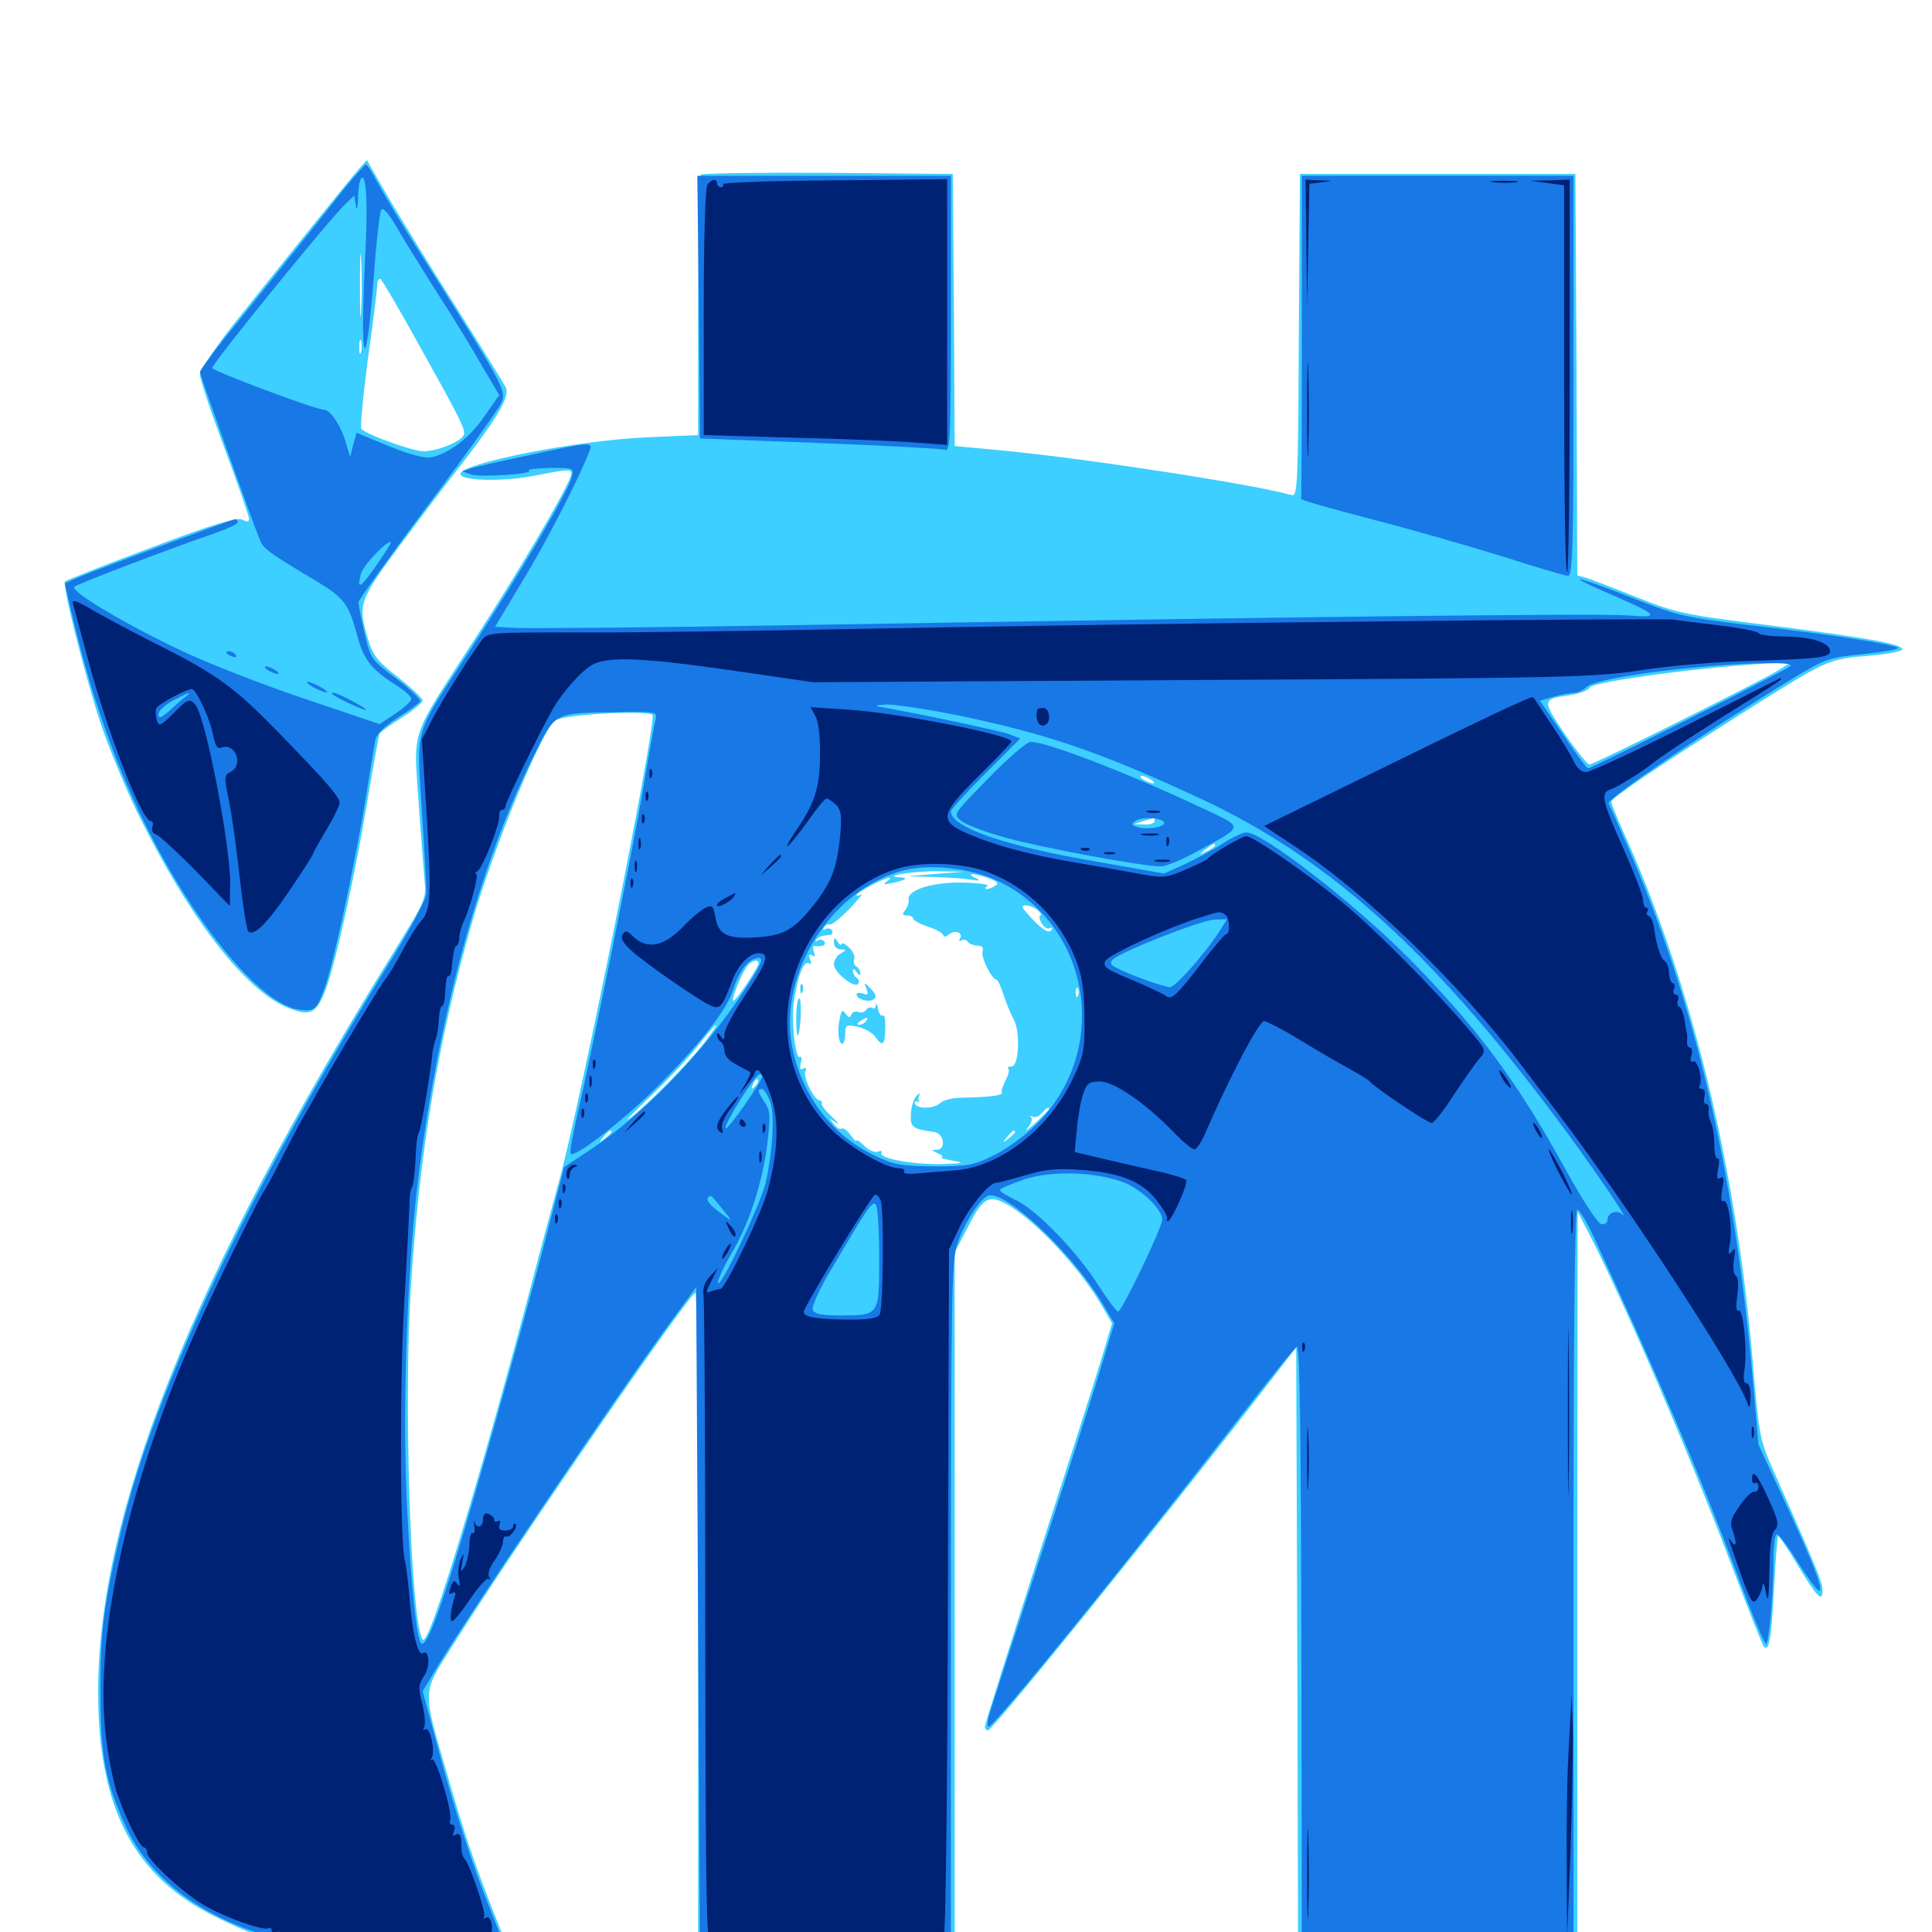 <svg xmlns="http://www.w3.org/2000/svg" viewBox="0 -1000 1000 1000">
	<path fill="#3ccfff" d="M185.742 -912.5C178.516 -904.102 137.891 -853.516 120.508 -831.641C111.133 -819.727 103.516 -808.203 103.516 -805.859C103.516 -803.711 109.18 -786.719 116.211 -767.969C123.242 -749.219 128.906 -732.812 128.906 -731.445C128.906 -729.883 127.93 -729.688 125.391 -731.055C122.656 -732.422 111.523 -729.102 78.32 -716.602C54.297 -707.617 34.18 -699.609 33.594 -699.023C32.031 -697.656 43.75 -650.977 51.953 -625.977C55.664 -614.648 64.062 -594.336 70.312 -581.055C97.266 -525.586 127.148 -486.719 149.609 -478.125C160.938 -473.828 163.867 -475.391 168.75 -488.281C173.828 -501.758 184.375 -550 190.43 -587.109C193.359 -604.492 196.094 -619.531 196.484 -620.312C197.07 -621.289 202.344 -625 208.203 -628.711C214.062 -632.422 218.75 -636.328 218.75 -637.5C218.75 -638.477 213.086 -643.945 206.055 -649.414C195.312 -657.812 192.969 -660.742 190.43 -669.336C185.156 -687.305 185.742 -689.062 207.031 -717.773C217.773 -732.227 231.836 -750.781 238.477 -759.18C258.398 -784.961 264.062 -795.117 261.719 -799.609C260.547 -801.758 249.023 -820.508 235.938 -841.211C222.852 -861.719 207.227 -887.305 200.977 -897.852L189.844 -917.188ZM186.914 -839.258C186.523 -831.836 186.328 -837.891 186.328 -852.344C186.328 -866.797 186.523 -872.852 186.914 -865.625C187.305 -858.203 187.305 -846.484 186.914 -839.258ZM216.211 -822.656C237.891 -783.789 240.234 -779.102 240.234 -775.586C240.234 -772.07 226.758 -766.406 219.141 -766.406C213.867 -766.406 190.234 -774.805 187.109 -777.93C186.328 -778.516 187.891 -794.922 190.43 -814.258C193.164 -833.594 195.312 -850.977 195.312 -852.93C195.312 -854.883 196.094 -856.055 197.07 -855.469C197.852 -854.883 206.641 -840.039 216.211 -822.656ZM186.914 -817.773C186.328 -815.82 185.938 -816.992 185.938 -820.117C185.938 -823.438 186.328 -824.805 186.914 -823.633C187.305 -822.266 187.305 -819.531 186.914 -817.773ZM362.695 -909.57C361.914 -908.984 361.328 -878.32 361.328 -841.602V-774.805L334.57 -773.633C298.828 -772.07 238.281 -760.156 238.281 -754.688C238.281 -751.172 259.18 -750.586 275.195 -753.516C297.461 -757.812 297.266 -757.812 294.531 -751.367C289.258 -739.453 267.578 -702.93 246.094 -669.727C211.914 -616.992 214.062 -623.438 216.602 -585.938C217.773 -568.75 219.336 -550 219.727 -544.531C220.703 -534.766 220.312 -533.984 203.906 -507.422C99.414 -338.867 50.781 -216.992 50.781 -124.219C50.781 -64.062 69.336 -28.516 111.719 -7.812C142.578 7.422 153.125 9.375 212.695 10.547C255.664 11.133 264.062 10.938 263.086 8.789C247.656 -29.297 242.188 -44.922 233.398 -75C217.773 -129.102 217.578 -121.484 236.523 -151.758C266.406 -199.219 356.836 -330.664 359.961 -330.859C360.742 -330.859 361.328 -253.906 361.328 -159.961V10.938H427.734H494.141V-170.312V-351.758L500.586 -364.062C508.594 -380.078 511.523 -381.836 520.898 -376.758C535.742 -368.75 559.57 -343.164 571.094 -322.852L575.586 -315.039L569.922 -296.094C566.797 -285.742 551.953 -239.258 536.914 -192.773C522.07 -146.289 509.766 -107.422 509.766 -106.25C509.766 -105.273 510.547 -104.297 511.328 -104.297C513.867 -104.297 603.125 -214.844 654.297 -281.055L670.898 -302.539L671.484 -145.703L671.875 10.938H744.141H816.406V-181.055L816.602 -372.852L823.242 -359.961C841.406 -324.414 874.805 -246.68 897.461 -186.719C905.273 -166.016 912.305 -148.438 912.891 -147.852C915.625 -144.922 916.797 -150.781 918.164 -176.758C918.945 -191.797 919.922 -204.492 920.312 -204.883C920.703 -205.273 925.195 -198.633 930.273 -190.234C940.625 -173.047 943.359 -170.312 943.359 -176.953C943.359 -181.055 939.648 -189.844 917.383 -240.039C910.938 -254.688 910.352 -257.812 907.422 -292.773C898.828 -396.094 875.391 -491.992 840.039 -569.922C836.719 -577.344 833.984 -584.18 833.984 -584.961C833.984 -586.914 856.836 -602.344 901.172 -630.469C945.312 -658.398 946.289 -658.984 966.992 -660.547C976.562 -661.328 984.57 -662.891 984.57 -663.867C984.57 -666.602 967.969 -669.727 915.625 -676.367C871.68 -681.836 867.969 -682.617 847.266 -690.82C835.156 -695.703 823.242 -700.195 820.898 -700.977L816.406 -702.148L816.016 -806.055L815.43 -909.961H744.141H672.852L672.266 -826.367C671.875 -747.852 671.68 -742.773 668.359 -743.75C650.781 -749.023 562.109 -762.695 519.141 -766.797L494.141 -769.141L493.75 -839.453L493.164 -909.961L428.516 -910.547C392.969 -910.742 363.477 -910.352 362.695 -909.57ZM919.922 -652.734C909.961 -646.68 825 -604.297 822.656 -604.297C821.68 -604.297 815.82 -611.523 809.766 -620.312C798.047 -637.891 798.047 -638.086 812.891 -640.234C817.773 -641.016 822.266 -642.773 822.852 -644.141C824.219 -647.266 886.133 -655.469 919.922 -656.836L926.758 -657.031ZM337.891 -629.688C337.891 -615.43 299.805 -425.977 289.062 -387.5C285.938 -376.172 279.297 -351.562 274.414 -332.812C251.367 -245.508 227.148 -164.648 220.703 -153.125C219.141 -150.586 218.945 -150.586 217.969 -153.125C212.305 -169.531 208.984 -277.344 212.695 -334.375C217.188 -404.297 226.562 -460.352 244.336 -522.656C255.664 -561.914 280.664 -622.656 287.5 -627.148C292.578 -630.469 337.891 -632.617 337.891 -629.688ZM595.703 -596.484C597.266 -595.508 597.852 -594.531 596.68 -594.531C595.703 -594.531 593.359 -595.508 591.797 -596.484C590.234 -597.461 589.844 -598.438 590.82 -598.438C591.992 -598.438 594.141 -597.461 595.703 -596.484ZM597.656 -575C597.656 -574.023 595.312 -573.047 592.383 -573.242L586.914 -573.438L591.797 -575C594.531 -575.781 596.875 -576.562 597.266 -576.758C597.461 -576.953 597.656 -576.172 597.656 -575ZM628.906 -562.305C628.906 -561.914 626.953 -560.547 624.609 -559.375C620.312 -557.227 620.312 -557.422 623.828 -560.156C627.93 -563.477 628.906 -563.867 628.906 -562.305ZM484.375 -547.656L469.727 -546.484L482.617 -546.094C489.844 -545.898 498.633 -545.312 502.148 -544.727C507.227 -543.945 508.008 -544.141 504.883 -545.508C499.414 -548.242 504.102 -548.047 511.523 -545.508C516.211 -543.75 517.188 -542.773 515.234 -541.602C513.867 -540.625 511.914 -539.844 510.742 -539.844C509.766 -539.844 509.766 -540.625 511.133 -541.406C512.305 -542.188 506.641 -542.969 498.438 -543.164C482.617 -543.555 469.141 -539.258 470.312 -534.18C470.508 -532.812 469.727 -530.469 468.555 -528.906C466.797 -526.758 466.992 -526.172 469.531 -526.172C471.289 -526.172 472.656 -525.391 472.656 -524.609C472.656 -523.633 476.172 -521.68 480.469 -520.312C484.766 -518.945 488.281 -516.797 488.281 -515.82C488.281 -514.844 489.648 -515.039 491.211 -516.406C494.336 -518.945 498.828 -517.188 496.875 -514.062C496.094 -512.891 496.484 -512.5 497.656 -513.281C498.828 -513.867 500.195 -513.672 500.977 -512.5C501.562 -511.523 503.906 -510.547 505.859 -510.547C508.398 -510.547 509.18 -509.57 508.594 -507.812C507.422 -504.883 513.281 -492.969 515.82 -492.969C516.406 -492.969 518.164 -489.258 519.531 -484.766C521.094 -480.078 523.438 -474.609 524.609 -472.461C528.125 -466.797 527.539 -448.047 523.633 -448.047C522.07 -448.047 521.289 -447.461 521.875 -446.875C522.656 -446.289 521.875 -443.555 520.508 -440.82C518.945 -437.891 518.164 -435.156 518.555 -434.375C519.336 -433.008 511.133 -432.031 498.047 -431.836C493.164 -431.836 488.086 -430.469 486.719 -429.102C483.594 -426.172 475.391 -425.781 473.633 -428.516C473.047 -429.492 473.633 -430.078 475 -429.883C476.367 -429.492 476.953 -429.492 475.977 -429.883C475.195 -430.469 475.195 -431.836 475.781 -433.008C476.562 -434.57 476.172 -434.375 474.414 -432.812C473.047 -431.445 471.68 -427.344 471.484 -423.633C471.094 -416.602 472.07 -415.625 483.594 -414.062C488.672 -413.281 489.844 -405.078 484.961 -404.883C481.836 -404.883 481.836 -404.688 485.352 -403.125C487.5 -402.148 488.477 -401.172 487.305 -400.977C486.328 -400.781 488.867 -400 493.164 -399.219C499.805 -398.047 498.828 -397.852 486.719 -397.461C471.484 -397.266 454.492 -400.586 456.25 -403.32C456.836 -404.297 455.859 -404.492 454.297 -403.906C452.734 -403.32 449.609 -404.688 447.461 -406.836C445.117 -409.18 443.359 -410.352 443.359 -409.57C443.359 -408.789 441.992 -410.156 440.234 -412.5C438.672 -414.844 436.523 -416.406 435.547 -415.82C434.766 -415.234 432.812 -416.406 431.445 -418.359C428.906 -421.484 429.102 -421.484 432.617 -418.945C434.766 -417.578 433.984 -418.75 430.664 -421.875C427.539 -424.805 425 -427.93 425.391 -428.906C425.586 -429.688 425 -430.469 424.219 -430.469C421.484 -430.469 415.625 -442.188 416.797 -445.312C417.578 -447.266 417.188 -447.656 415.625 -446.875C414.258 -445.898 413.867 -446.875 414.453 -449.609C415.234 -451.953 414.844 -453.516 414.062 -452.93C411.719 -451.367 409.375 -472.266 410.938 -481.836C412.891 -494.727 416.016 -502.93 418.555 -501.367C419.922 -500.586 420.117 -501.367 419.336 -503.516C418.359 -505.664 418.75 -506.445 420.312 -505.469C421.875 -504.492 422.07 -505.078 421.289 -507.227C420.703 -508.984 420.703 -510.352 421.484 -510.352C425.391 -509.766 427.734 -510.742 426.758 -512.5C425.977 -513.672 424.414 -513.867 423.242 -513.281C421.875 -512.5 421.68 -512.695 422.461 -513.672C423.438 -514.648 425 -515.625 425.977 -515.625C426.953 -515.82 428.711 -516.016 429.883 -516.211C430.859 -516.211 431.25 -517.383 430.664 -518.359C429.883 -519.531 428.516 -519.727 427.344 -519.141C425.977 -518.359 425.781 -518.75 426.562 -520.117C427.344 -521.289 428.711 -521.875 429.492 -521.484C430.273 -520.898 434.766 -524.609 439.648 -529.492C444.336 -534.57 447.07 -537.891 445.898 -537.109C444.531 -536.328 443.359 -536.133 443.359 -536.719C443.359 -538.086 458.008 -545.703 460.352 -545.703C461.133 -545.703 460.547 -544.727 458.984 -543.75C456.836 -542.188 457.617 -541.992 461.914 -542.969C469.141 -544.531 470.508 -545.703 465.625 -545.898C455.664 -546.484 473.047 -549.219 485.352 -549.023L499.023 -548.828ZM437.5 -531.25C437.5 -532.812 435.938 -531.836 433.398 -528.711C430.859 -525.586 431.055 -525.391 434.18 -527.93C435.938 -529.297 437.5 -530.859 437.5 -531.25ZM537.5 -528.516C538.867 -527.148 539.258 -526.172 538.477 -526.172C537.695 -526.172 537.891 -524.414 539.062 -522.266C540.234 -520.117 542.188 -518.945 543.359 -519.531C544.727 -520.312 544.922 -519.922 544.141 -518.555C542.969 -516.992 540.625 -518.164 535.938 -522.656C532.422 -526.172 529.297 -529.688 529.297 -530.469C529.297 -532.422 534.961 -531.055 537.5 -528.516ZM392.578 -501.367C392.578 -499.219 380.469 -481.055 379.492 -482.031C378.516 -483.008 383.984 -496.68 386.914 -500.195C389.258 -502.93 392.578 -503.711 392.578 -501.367ZM558.008 -484.766C557.422 -483.203 556.836 -483.789 556.836 -485.938C556.641 -488.086 557.227 -489.258 557.812 -488.477C558.398 -487.891 558.594 -486.133 558.008 -484.766ZM366.797 -463.281C360.156 -453.711 338.477 -431.25 327.344 -422.266C321.875 -417.773 325.391 -421.68 334.961 -430.859C344.727 -440.039 356.445 -452.539 361.133 -458.594C370.312 -470.312 374.219 -473.633 366.797 -463.281ZM390.82 -437.695C388.867 -435.938 388.672 -436.133 389.844 -438.867C390.43 -440.82 391.602 -441.797 392.188 -441.211C392.773 -440.625 392.188 -439.062 390.82 -437.695ZM542.969 -425.977C542.969 -425.586 539.648 -422.266 535.742 -418.555C531.641 -415.039 529.883 -413.672 531.836 -416.016C533.594 -418.164 534.57 -420.703 533.789 -421.68C532.812 -422.461 533.203 -422.656 534.375 -422.07C535.742 -421.289 537.695 -422.07 539.062 -423.633C541.406 -426.367 542.969 -427.344 542.969 -425.977ZM316.406 -414.062C316.406 -413.672 314.844 -412.109 313.086 -410.742C309.961 -408.203 309.766 -408.398 312.305 -411.523C314.844 -414.648 316.406 -415.625 316.406 -414.062ZM525.391 -414.062C525.391 -413.672 523.828 -412.109 522.07 -410.742C518.945 -408.203 518.75 -408.398 521.289 -411.523C523.828 -414.648 525.391 -415.625 525.391 -414.062ZM507.227 -400C508.008 -400.586 506.836 -401.172 504.688 -400.977C502.539 -400.977 501.953 -400.391 503.516 -399.805C504.883 -399.219 506.641 -399.414 507.227 -400ZM431.641 -512.109C431.641 -510.156 433.203 -508.594 435.156 -508.594C438.281 -508.398 438.281 -508.398 435.156 -506.445C433.203 -505.469 431.641 -502.93 431.641 -500.781C431.641 -496.68 442.578 -488.086 444.141 -490.82C444.922 -491.797 444.531 -493.164 443.359 -493.945C442.383 -494.531 441.406 -496.289 441.406 -497.461C441.406 -498.828 442.188 -498.633 443.359 -496.875C444.531 -495.117 445.312 -494.922 445.312 -496.289C445.312 -497.461 444.336 -499.219 443.164 -499.805C441.992 -500.586 441.602 -502.344 442.188 -503.711C442.578 -505.078 441.406 -507.812 439.258 -509.766C437.305 -511.523 435.547 -512.305 435.547 -511.328C435.547 -510.352 434.57 -510.938 433.594 -512.5C432.031 -515.039 431.641 -514.844 431.641 -512.109ZM414.258 -487.891C414.258 -485.742 414.844 -485.156 415.43 -486.719C416.016 -488.086 415.82 -489.844 415.234 -490.43C414.648 -491.211 414.062 -490.039 414.258 -487.891ZM448.438 -488.281C449.609 -485.156 449.219 -484.766 446.68 -485.742C444.922 -486.328 443.359 -486.133 443.359 -485.352C443.359 -482.812 449.219 -481.055 451.953 -482.617C453.906 -483.789 453.711 -485.156 450.781 -488.086C447.266 -491.797 447.07 -491.797 448.438 -488.281ZM412.109 -473.047C412.109 -467.578 412.5 -463.477 412.891 -463.867C414.453 -465.625 415.234 -483.203 413.672 -483.203C412.891 -483.203 412.109 -478.711 412.109 -473.047ZM453.32 -479.688C453.32 -478.32 452.344 -477.539 451.367 -478.32C450.391 -478.906 448.828 -478.32 448.242 -477.148C447.461 -476.172 445.703 -475.586 444.336 -476.172C442.773 -476.758 441.211 -476.172 440.625 -474.805C440.039 -473.047 439.258 -473.242 437.695 -475.195C436.133 -477.539 435.547 -477.148 434.766 -473.242C433.203 -467.188 433.984 -459.766 435.938 -459.766C436.719 -459.766 437.5 -462.109 437.5 -464.844C437.5 -469.531 438.086 -469.727 443.945 -468.555C447.266 -467.773 451.367 -465.625 452.93 -463.477C456.836 -458.008 458.008 -458.789 458.203 -467.578C458.398 -471.875 457.812 -474.805 457.031 -474.414C456.055 -473.828 454.883 -475.391 454.492 -477.734C454.102 -480.273 453.516 -481.055 453.32 -479.688ZM448.242 -471.484C447.656 -470.508 445.898 -469.531 444.727 -469.531C443.359 -469.531 443.555 -470.312 445.312 -471.484C449.023 -473.828 449.805 -473.828 448.242 -471.484Z"/>
	<path fill="#1878e5" d="M177.734 -901.758C164.062 -884.375 131.445 -843.555 115.82 -824.414C108.984 -815.82 103.516 -808.398 103.516 -807.422C103.516 -805.859 131.055 -728.711 134.766 -719.922C136.523 -715.82 139.844 -713.477 165.039 -698.438C177.93 -690.625 180.664 -686.914 184.766 -671.484C188.086 -658.789 191.992 -653.711 204.492 -645.703C209.18 -642.773 212.891 -639.453 212.891 -638.281C212.891 -637.109 209.18 -633.594 204.688 -630.664L196.484 -625.195L157.227 -638.477C135.742 -645.703 107.227 -656.836 94.141 -663.086C64.844 -676.953 36.133 -693.945 38.477 -696.289C39.844 -697.656 86.719 -715.625 112.891 -724.609C118.359 -726.562 123.047 -728.906 123.047 -729.688C123.047 -730.664 122.461 -731.25 121.875 -731.25C120.312 -731.25 50.781 -705.469 40.625 -701.172L33.594 -698.047L36.328 -685.938C46.68 -641.016 59.766 -603.711 76.758 -570.117C103.125 -518.359 135.938 -479.492 155.273 -477.344C162.695 -476.562 163.867 -477.344 167.773 -487.891C172.461 -500.391 183.594 -552.344 189.453 -587.695C191.602 -601.758 193.945 -615.039 194.336 -617.383C194.922 -619.922 199.609 -624.609 205.859 -628.516C211.719 -632.227 216.797 -635.938 217.383 -636.914C217.969 -637.891 212.5 -643.164 205.078 -648.828C191.992 -658.594 191.797 -658.984 188.672 -672.461C186.914 -679.883 185.547 -687.109 185.547 -688.281C185.547 -689.453 201.562 -711.719 220.898 -737.695C240.43 -763.672 257.617 -787.695 259.18 -791.016C262.5 -797.656 262.305 -797.852 215.625 -871.875C207.031 -885.352 198.047 -900.586 195.312 -905.664C192.578 -910.742 190.039 -914.844 189.453 -914.844C188.867 -914.844 183.594 -908.984 177.734 -901.758ZM189.062 -867.969C186.133 -809.375 189.258 -802.148 193.555 -857.812C194.727 -874.609 196.484 -889.648 197.266 -891.211C198.242 -893.164 201.367 -889.453 207.031 -879.492C211.719 -871.68 220.898 -856.836 227.539 -846.484C234.18 -836.328 243.75 -820.703 248.828 -811.719L258.398 -795.508L250.781 -784.57C242.969 -773.242 232.227 -765.039 223.047 -763.281C219.727 -762.695 211.719 -764.844 201.172 -769.141L184.57 -775.977L182.812 -769.727L181.25 -763.477L178.711 -771.875C176.172 -780.078 170.898 -787.891 167.773 -787.891C163.477 -787.891 109.375 -808.203 109.766 -809.57C111.328 -813.672 170.117 -886.133 178.906 -894.531L183.398 -898.828L184.18 -893.555C184.57 -890.625 185.156 -891.992 185.352 -897.461C185.352 -902.344 186.133 -907.031 187.109 -907.812C189.648 -910.352 190.43 -893.164 189.062 -867.969ZM195.117 -707.812C186.523 -695.508 184.57 -694.336 186.719 -702.734C187.695 -707.031 199.414 -719.531 202.344 -719.531C202.93 -719.531 199.609 -714.258 195.117 -707.812ZM96.68 -639.844C95.508 -639.062 91.797 -635.938 88.477 -632.812C83.398 -628.32 82.031 -627.734 82.031 -630.273C82.031 -632.031 85.352 -635.156 89.453 -637.305C97.07 -641.406 99.609 -642.383 96.68 -639.844ZM361.719 -841.016L362.305 -773.047L424.219 -770.703C458.203 -769.336 487.305 -767.773 489.062 -767.188C491.797 -766.016 492.188 -772.852 492.188 -837.5V-908.984H426.562H360.938ZM673.828 -825.977C673.828 -780.273 673.633 -742.383 673.438 -741.797C673.047 -741.211 689.648 -736.523 709.961 -731.25C730.469 -725.977 760.938 -717.188 777.93 -711.914C794.922 -706.445 810.156 -701.953 811.523 -701.953C814.062 -701.953 814.453 -716.406 814.453 -805.469V-908.984H744.141H673.828ZM274.219 -764.453C260.156 -761.523 246.484 -758.398 243.945 -757.617L239.258 -756.055L243.555 -754.492C248.242 -752.734 276.758 -754.688 273.828 -756.445C272.656 -757.031 277.539 -757.617 284.57 -757.812C297.07 -757.812 297.07 -757.812 295.898 -752.93C294.336 -745.898 269.336 -703.516 243.945 -664.453C213.477 -617.773 215.625 -625 218.359 -580.469C219.727 -559.766 220.703 -540.625 220.703 -537.695C220.703 -534.961 213.477 -521.094 203.906 -505.469C129.688 -385.938 79.883 -280.664 62.5 -206.836C53.711 -169.141 51.953 -155.859 51.953 -124.805C51.953 -91.406 54.492 -77.734 65.234 -54.297C79.688 -23.242 112.891 -1.562 159.18 7.031C174.609 9.961 261.719 12.109 261.719 9.766C261.719 8.594 258.203 -0.586 254.102 -10.742C244.531 -34.375 234.57 -65.234 225.781 -98.633L218.75 -124.609L224.023 -133.398C238.672 -158.594 321.094 -280.664 349.609 -319.141L360.352 -333.789L361.328 -161.914L362.305 9.961L427.344 10.547L492.188 10.938V-167.578C492.188 -324.609 492.578 -347.266 495.312 -355.469C498.828 -366.797 507.812 -380.469 511.914 -381.25C521.484 -383.008 554.688 -351.562 570.117 -326.172L576.758 -315.039L567.773 -285.352C562.695 -268.945 548.828 -225.781 536.914 -189.258C525 -152.734 514.062 -119.141 512.695 -114.648C511.133 -109.961 510.742 -106.25 511.719 -106.25C514.453 -106.25 582.617 -190.234 641.406 -266.016C657.422 -286.719 670.898 -303.32 671.289 -302.93C672.852 -301.172 673.438 -258.203 673.633 -128.32L673.828 10.938H744.141H814.453V-181.445C814.453 -307.031 815.039 -373.828 816.406 -373.828C817.383 -373.828 820.898 -368.359 824.023 -361.719C857.227 -290.039 880.664 -234.961 900.391 -181.836C907.031 -163.867 913.281 -149.219 914.062 -149.219C915.625 -149.219 917.969 -175.391 917.969 -193.75C917.969 -200.391 918.75 -205.859 919.727 -205.859C920.703 -205.859 925.781 -199.219 930.664 -191.211C935.742 -183.203 940.625 -176.562 941.602 -176.562C944.141 -176.562 938.477 -191.406 920.703 -229.492L910.156 -252.344L907.227 -286.133C897.461 -396.094 876.562 -483.984 841.602 -563.867C837.305 -573.828 833.203 -583.008 832.617 -584.18C831.641 -586.523 881.445 -620.312 925.391 -647.266C945.312 -659.375 945.898 -659.57 965.234 -661.523C975.977 -662.695 983.594 -664.062 982.227 -664.844C978.516 -666.797 945.898 -671.875 904.297 -676.562C873.438 -680.273 867.969 -681.445 848.633 -689.062C814.062 -702.734 806.445 -704.102 835.938 -691.406C858.398 -681.641 859.375 -680.078 842.773 -681.445C829.492 -682.617 673.438 -680.859 408.203 -676.367C335.742 -675.195 271.875 -674.609 266.406 -675L256.25 -675.586L270.898 -700C283.594 -720.898 301.172 -755.469 305.273 -766.992C306.836 -771.289 305.664 -771.289 274.219 -764.453ZM926.758 -655.273C924.609 -653.125 824.023 -602.344 822.07 -602.344C821.289 -602.344 815.43 -610.156 808.984 -619.922L797.07 -637.305L804.297 -639.453C808.203 -640.43 813.086 -641.406 814.844 -641.406C816.602 -641.406 819.531 -642.773 821.094 -644.336C824.414 -647.656 849.805 -652.148 881.25 -654.883C907.617 -657.227 928.906 -657.422 926.758 -655.273ZM496.094 -629.688C542.773 -619.922 569.531 -610.742 622.07 -586.328C689.648 -554.688 744.141 -504.883 811.719 -412.891C827.734 -391.016 843.359 -367.969 839.844 -371.289C836.914 -374.023 832.031 -372.461 832.031 -368.555C832.031 -366.992 830.664 -366.016 828.711 -366.406C826.953 -366.797 818.75 -379.297 809.766 -395.703C785.156 -440.43 764.453 -468.164 729.883 -503.32C701.367 -532.227 653.711 -569.141 645.117 -569.141C643.359 -569.141 637.891 -566.602 633.008 -563.477C628.125 -560.156 619.141 -555.469 613.281 -552.734L602.539 -547.852L569.336 -553.711C520.703 -561.914 492.188 -571.68 492.188 -580.078C492.188 -581.055 500.195 -589.844 510.156 -599.805L528.125 -617.773L522.461 -619.922C517.969 -621.68 473.633 -631.055 455.078 -634.18C452.344 -634.57 453.906 -635.156 458.984 -635.352C463.867 -635.352 480.469 -632.812 496.094 -629.688ZM339.258 -627.344C338.672 -624.805 335.742 -609.18 333.008 -592.578C328.125 -563.086 306.641 -456.641 298.633 -422.07C296.484 -412.695 294.922 -404.102 295.312 -402.93C296.484 -399.609 325.586 -422.266 343.164 -440.43C363.477 -461.133 375.977 -477.344 379.102 -486.719C382.031 -495.898 386.133 -502.148 390.039 -503.516C395.117 -505.469 395.312 -503.32 390.43 -495.508C368.945 -460.156 335.156 -424.414 304.688 -404.297L291.992 -395.898L281.445 -355.078C275.586 -332.617 262.695 -285.742 252.734 -250.781C231.836 -176.953 221.289 -146.094 217.969 -149.414C215.625 -151.758 212.695 -179.297 210.742 -219.141C208.203 -267.578 210.547 -339.062 215.82 -384.57C225.977 -470.508 247.656 -551.172 275.977 -608.203C287.695 -631.836 285.742 -630.859 321.094 -631.445C340.039 -631.641 340.234 -631.641 339.258 -627.344ZM516.211 -544.141C565.039 -521.094 575.195 -455.859 535.938 -417.578C530.273 -411.914 520.508 -404.883 514.258 -401.953C504.102 -396.875 500.977 -396.289 483.398 -396.289C465.82 -396.484 462.695 -397.07 452.148 -402.148C430.273 -412.695 414.648 -433.594 409.961 -458.594C402.93 -496.68 430.664 -540.039 468.164 -549.609C481.445 -552.93 502.734 -550.586 516.211 -544.141ZM631.836 -518.945C624.023 -506.641 608.398 -489.062 605.664 -489.062C602.344 -489.062 583.984 -495.703 577.539 -499.219C574.805 -500.586 574.414 -501.758 575.977 -503.32C580.078 -507.422 621.875 -523.828 628.711 -524.023L635.156 -524.219ZM394.531 -442.969C394.531 -440.234 376.172 -414.258 375.586 -416.016C374.805 -418.359 390.82 -443.75 393.164 -443.945C393.945 -444.141 394.531 -443.555 394.531 -442.969ZM398.438 -430.469C401.172 -424.023 400 -404.102 396.289 -387.695C393.75 -376.953 372.852 -332.812 371.68 -335.938C371.289 -337.109 374.219 -343.555 377.93 -350C387.5 -365.82 394.336 -386.719 397.07 -407.227C398.828 -422.266 398.828 -424.805 395.898 -429.297C392.188 -434.961 391.797 -436.328 394.336 -436.328C395.312 -436.328 397.07 -433.594 398.438 -430.469ZM580.469 -388.477C590.039 -385.156 601.562 -374.219 601.562 -368.75C601.562 -364.648 580.664 -321.094 578.711 -321.094C577.93 -321.094 573.242 -327.344 568.359 -334.961C557.617 -351.953 536.133 -374.219 525.586 -378.906C521.289 -381.055 517.578 -383.203 517.578 -383.984C517.578 -384.766 523.047 -387.109 529.883 -389.453C543.945 -394.141 565.234 -393.555 580.469 -388.477ZM375 -372.852C378.711 -368.359 378.906 -367.773 375.977 -369.922C367.773 -375.781 365.43 -378.32 366.406 -380.078C367.188 -381.055 368.164 -381.25 368.945 -380.273C369.531 -379.492 372.266 -376.172 375 -372.852ZM455.078 -349.414C455.078 -318.75 455.273 -319.141 434.57 -319.141C425 -319.141 421.484 -319.922 420.703 -322.07C419.922 -323.633 424.414 -333.398 430.859 -343.945C449.023 -374.805 451.172 -377.93 453.125 -376.758C454.297 -375.977 455.078 -364.062 455.078 -349.414ZM511.719 -597.266C493.359 -578.516 493.164 -578.516 497.461 -575.195C499.805 -573.242 509.766 -569.336 519.922 -566.602C537.695 -561.523 591.211 -551.562 600.781 -551.562C603.516 -551.562 611.914 -555.078 619.727 -559.375C644.336 -572.852 644.336 -571.289 622.07 -581.836C583.398 -600 541.992 -616.016 533.398 -616.016C531.641 -616.016 521.68 -607.617 511.719 -597.266ZM602.539 -574.023C602.539 -571.68 592.773 -570.312 588.281 -572.07C585.547 -573.047 585.547 -573.438 587.891 -575.195C591.602 -577.539 602.539 -576.562 602.539 -574.023ZM117.188 -662.109C117.188 -661.719 118.555 -660.742 120.312 -660.156C121.875 -659.57 122.656 -659.766 122.07 -660.938C120.898 -662.891 117.188 -663.672 117.188 -662.109ZM138.672 -653.125C140.234 -652.148 142.578 -651.172 143.555 -651.172C144.727 -651.172 144.141 -652.148 142.578 -653.125C141.016 -654.102 138.867 -655.078 137.695 -655.078C136.719 -655.078 137.109 -654.102 138.672 -653.125ZM162.109 -644.336C164.844 -642.773 167.969 -641.602 168.945 -641.602C170.117 -641.602 168.75 -642.773 166.016 -644.336C163.281 -645.898 160.352 -647.07 159.18 -647.07C158.203 -647.07 159.375 -645.898 162.109 -644.336ZM172.07 -640.625C174.023 -638.867 189.453 -631.641 189.453 -632.617C189.453 -633.594 174.805 -641.406 172.656 -641.406C171.875 -641.406 171.68 -641.016 172.07 -640.625Z"/>
	<path fill="#002274" d="M366.211 -904.492C365.039 -903.125 364.258 -878.125 364.258 -838.477V-774.805L411.133 -773.438C436.914 -772.852 465.234 -771.68 474.219 -770.898L490.234 -769.727V-838.477V-907.227L431.836 -906.641C399.609 -906.445 373.828 -905.469 374.219 -904.688C374.805 -903.906 374.219 -903.125 373.242 -903.125C372.07 -903.125 371.094 -904.102 371.094 -905.078C371.094 -907.617 368.555 -907.422 366.211 -904.492ZM676.172 -874.414L676.562 -841.602L677.148 -873.242L677.734 -904.883L684.18 -905.664C690.234 -906.445 690.234 -906.445 683.203 -906.641L675.781 -907.031ZM773.047 -905.664C769.531 -906.055 771.875 -906.445 778.32 -906.445C784.766 -906.445 787.695 -906.055 784.766 -905.664C781.836 -905.273 776.562 -905.273 773.047 -905.664ZM800.781 -905.273L809.57 -904.102V-804.102C809.57 -749.023 810.156 -703.906 811.133 -703.906C811.914 -703.906 812.5 -749.609 812.5 -805.469V-907.031L802.344 -906.641L791.992 -906.445ZM676.562 -787.891C676.562 -765.82 676.953 -756.836 677.148 -767.969C677.539 -778.906 677.539 -796.875 677.148 -808.008C676.953 -818.945 676.562 -809.961 676.562 -787.891ZM37.891 -687.109C38.477 -684.961 41.992 -671.68 45.898 -657.422C56.25 -619.141 73.438 -575 78.125 -575C79.102 -575 79.492 -573.633 78.906 -572.07C78.125 -570.312 79.102 -568.555 81.055 -567.969C82.812 -567.188 92.188 -558.594 101.758 -548.828L118.945 -531.055L119.141 -542.773C119.141 -563.281 106.445 -628.711 101.172 -635.156C98.242 -638.672 97.07 -638.281 89.453 -630.469C82.812 -624.023 82.227 -623.828 81.055 -627.539C80.469 -629.883 80.469 -632.422 81.055 -633.594C82.422 -635.742 96.484 -643.359 99.219 -643.359C101.562 -643.359 108.789 -627.93 110.352 -619.336C111.523 -613.867 112.5 -612.109 114.648 -613.086C121.875 -615.625 126.172 -604.102 119.531 -600.586C116.016 -598.828 116.016 -597.852 118.359 -586.133C119.922 -579.297 122.266 -561.523 124.023 -546.484C125.586 -531.641 127.734 -518.75 128.516 -517.969C131.445 -515.039 138.672 -522.461 150.391 -539.844C156.836 -549.414 162.109 -557.617 162.109 -558.203C162.109 -558.789 165.234 -564.258 168.945 -570.508C172.656 -576.758 175.781 -583.008 175.781 -584.375C175.781 -587.5 169.336 -594.922 144.531 -620.508C121.484 -644.141 112.695 -650.586 82.617 -665.82C70.898 -671.68 55.859 -679.688 49.023 -683.594C39.062 -689.453 36.914 -690.039 37.891 -687.109ZM710.938 -678.32C627.734 -677.539 510.742 -675.781 451.172 -674.609C391.602 -673.438 322.461 -672.461 297.461 -672.656C252.734 -672.656 252.148 -672.656 249.023 -668.164C242.188 -658.789 227.93 -636.133 223.242 -626.758L218.359 -617.188L220.703 -580.469C223.438 -536.523 223.047 -528.711 217.773 -523.047C215.625 -520.703 211.328 -513.672 208.008 -507.422C204.883 -501.367 201.172 -495.312 200.195 -494.141C198.047 -491.992 177.344 -457.617 165.82 -437.305C162.305 -430.859 157.812 -423.047 155.859 -419.727C154.102 -416.602 149.219 -407.227 145.117 -399.219C141.211 -391.211 137.305 -384.18 136.719 -383.594C135.547 -382.617 118.359 -348.047 106.445 -322.461C68.164 -240.039 48.438 -156.055 54.688 -102.344C55.859 -91.602 58.594 -77.93 60.547 -71.875C65.43 -58.008 72.461 -43.75 74.609 -43.75C75.391 -43.75 76.172 -42.578 76.172 -41.016C76.172 -37.5 94.727 -20.117 105.664 -13.867C116.211 -7.617 136.523 -0.391 138.867 -1.953C139.844 -2.539 140.625 -1.953 140.625 -0.781C140.625 0.391 141.602 0.781 142.578 0.195C143.75 -0.586 146.094 0 147.656 1.367C149.609 2.93 165.234 3.906 201.953 4.688C251.172 5.664 253.32 5.469 254.102 1.953C255.469 -3.516 253.906 -8.789 251.562 -7.422C250.391 -6.641 250 -6.836 250.586 -8.008C251.758 -9.766 242.969 -35.742 240.43 -37.891C239.844 -38.477 239.258 -40.039 239.062 -41.406C238.867 -42.578 238.672 -45.508 238.672 -47.852C238.477 -50.391 237.5 -51.367 235.938 -50.391C234.375 -49.414 234.18 -50 234.961 -52.148C235.742 -54.102 235.352 -55.469 234.18 -55.469C233.008 -55.469 232.422 -56.641 233.008 -58.008C234.375 -61.719 225.586 -91.016 223.633 -89.258C222.852 -88.281 222.656 -88.867 223.438 -90.039C225.391 -93.555 222.656 -106.445 220.117 -104.883C218.945 -104.297 218.75 -104.688 219.531 -106.055C220.312 -107.227 219.922 -112.695 218.555 -117.969C216.406 -126.172 216.602 -128.125 219.531 -132.617C222.852 -137.5 222.266 -146.484 218.75 -144.336C216.211 -142.773 213.281 -155.469 211.914 -173.633C211.133 -182.227 210.156 -190.625 209.57 -192.188C207.031 -200 206.836 -285.352 209.18 -324.414C210.547 -347.852 211.719 -370.898 211.914 -375.781C211.914 -380.664 212.5 -384.961 213.281 -385.547C213.867 -386.133 214.648 -392.188 215.039 -399.219C215.234 -406.25 216.016 -412.891 216.797 -413.867C217.969 -415.625 222.656 -443.359 223.828 -454.883C224.023 -457.031 224.805 -460.156 225.391 -461.914C226.172 -463.672 226.953 -468.359 227.148 -472.266C227.344 -476.172 228.125 -479.297 228.711 -479.297C229.492 -479.297 230.078 -481.445 230.273 -484.18C230.859 -493.164 231.055 -494.922 232.422 -494.922C233.008 -494.922 233.594 -496.484 233.789 -498.438C234.375 -506.25 235.352 -510.547 236.328 -510.547C236.914 -510.547 237.695 -512.5 237.695 -514.844C237.891 -517.383 239.062 -521.094 240.039 -523.242C243.164 -529.492 248.047 -547.656 246.484 -547.656C245.703 -547.656 246.094 -548.438 247.266 -549.219C250 -551.172 258.594 -573.047 258.398 -577.344C258.203 -579.297 258.789 -580.859 259.961 -580.859C260.938 -580.859 261.719 -581.836 261.719 -583.008C261.719 -584.766 279.102 -620.703 285.938 -632.617C290.625 -641.211 301.367 -653.32 306.836 -656.055C315.039 -660.352 333.203 -659.57 379.297 -652.93L420.898 -646.875L622.07 -648.047C812.5 -649.023 824.609 -649.414 849.609 -653.125C864.258 -655.469 890.234 -657.617 908.203 -658.008C940.82 -658.984 947.266 -659.766 947.266 -662.891C947.266 -667.188 937.891 -670.312 925 -670.508C917.578 -670.508 910.938 -671.289 910.352 -672.266C909.766 -673.242 900.391 -675 889.648 -676.367C878.906 -677.539 868.359 -678.906 866.211 -679.297C864.062 -679.688 794.141 -679.297 710.938 -678.32ZM518.945 -673.438C519.727 -674.023 518.555 -674.609 516.406 -674.414C514.258 -674.414 513.672 -673.828 515.234 -673.242C516.602 -672.656 518.359 -672.852 518.945 -673.438ZM527.93 -673.242C529.102 -673.828 528.125 -674.219 525.391 -674.219C522.656 -674.219 521.68 -673.828 523.047 -673.242C524.219 -672.852 526.562 -672.852 527.93 -673.242ZM540.625 -673.242C542.383 -673.828 540.82 -674.219 537.109 -674.219C533.398 -674.219 531.836 -673.828 533.789 -673.242C535.547 -672.852 538.672 -672.852 540.625 -673.242ZM873.047 -624.609C846.68 -611.328 823.438 -600.586 821.094 -600.391C818.555 -600.391 816.211 -602.344 814.648 -605.859C813.281 -608.789 808.203 -617.383 803.125 -624.805C798.047 -632.422 793.945 -638.867 793.555 -639.062C793.164 -640.039 772.656 -630.469 708.594 -599.023L654.297 -572.461L669.922 -562.109C706.445 -538.281 756.641 -489.648 788.086 -447.852C790.234 -444.922 798.633 -433.984 806.641 -423.438C842.969 -375.391 899.609 -288.672 904.688 -273.242C905.469 -270.508 905.859 -271.484 906.055 -276.758C906.25 -280.859 905.273 -283.984 904.102 -283.984C902.539 -283.984 902.148 -286.328 902.93 -291.016C904.492 -300.781 902.344 -323.242 899.805 -321.68C898.633 -320.898 898.438 -323.633 899.219 -329.492C900 -335.156 899.805 -338.867 898.438 -339.648C897.266 -340.43 896.875 -343.75 897.461 -348.047C898.438 -353.711 898.242 -354.688 896.484 -352.344C894.727 -350 894.336 -350.781 895.312 -355.859C896.875 -364.453 894.531 -379.883 891.992 -378.32C890.82 -377.539 890.625 -379.688 891.406 -384.57C892.578 -390.039 892.188 -391.406 890.43 -390.234C888.672 -389.258 888.477 -390.43 889.258 -395.117C890.039 -398.633 889.844 -400.977 889.062 -400.391C888.086 -399.805 887.305 -403.125 887.305 -407.812C887.305 -412.305 886.523 -417.383 885.547 -418.945C884.766 -420.508 884.18 -423.242 884.375 -425.195C884.766 -426.953 884.18 -428.516 883.203 -428.516C882.031 -428.516 881.641 -430.273 882.227 -432.422C882.812 -434.766 882.227 -436.328 881.055 -436.328C879.688 -436.328 879.102 -437.109 879.688 -438.086C881.641 -441.016 878.516 -451.953 876.367 -450.586C875.195 -449.805 874.805 -450.977 875.391 -453.516C876.172 -455.859 875.781 -457.812 874.609 -457.812C873.633 -457.812 873.047 -459.375 873.242 -461.328C873.438 -463.086 873.242 -465.039 873.047 -465.625C872.852 -466.211 872.266 -469.336 871.875 -472.461C871.289 -475.781 870.117 -478.516 869.141 -478.906C868.164 -479.297 867.969 -480.859 868.555 -482.422C869.141 -483.984 868.555 -485.156 867.383 -485.156C866.211 -485.156 865.82 -486.523 866.406 -488.086C867.188 -489.648 866.797 -491.016 866.016 -491.016C865.039 -491.016 864.062 -493.359 863.867 -496.094C863.867 -499.023 862.891 -501.758 861.719 -502.539C859.57 -503.906 857.422 -510.352 856.25 -518.945C855.859 -522.266 854.688 -525.391 853.516 -525.781C852.344 -526.172 851.953 -527.344 852.734 -528.32C853.32 -529.297 853.125 -530.078 852.148 -530.078C851.367 -530.078 850.391 -532.031 850.391 -534.57C850.195 -536.914 845.508 -549.023 840.039 -561.328C829.102 -585.742 828.32 -589.648 833.594 -591.406C837.891 -592.969 849.219 -600 856.641 -605.859C863.281 -610.938 884.961 -625 906.836 -638.477C915.039 -643.555 921.875 -648.047 921.875 -648.438C921.875 -648.828 921.68 -649.023 921.484 -649.023C921.094 -648.828 899.414 -637.891 873.047 -624.609ZM422.07 -629.297C423.633 -626.562 424.609 -618.75 424.414 -609.18C424.414 -592.188 421.68 -583.984 411.523 -569.336C408.398 -564.648 406.641 -561.328 407.812 -562.109C408.984 -562.891 413.672 -568.75 418.164 -575C422.656 -581.445 426.953 -586.719 427.93 -586.719C428.711 -586.719 430.859 -585.156 432.812 -583.398C435.352 -580.664 435.742 -577.734 434.961 -568.359C433.398 -551.562 430.664 -544.141 422.461 -533.203C411.328 -518.945 406.25 -515.82 391.797 -514.844C376.562 -513.867 371.875 -516.016 370.312 -525.195C369.141 -531.445 368.555 -531.836 364.648 -529.883C362.305 -528.516 357.812 -524.805 354.492 -521.289C343.75 -509.766 334.766 -508.008 327.148 -515.82C324.414 -518.359 323.633 -518.555 322.266 -516.211C321.094 -514.453 322.461 -511.914 326.758 -508.008C334.766 -500.781 363.086 -481.25 368.359 -479.297C372.852 -477.539 373.828 -478.906 378.906 -492.188C381.836 -500.391 387.891 -506.641 392.578 -506.641C398.633 -506.641 397.266 -502.148 385.742 -484.961C379.883 -476.172 375 -467.188 375 -464.844C375 -461.523 374.609 -461.328 373.047 -463.672C371.875 -465.43 371.094 -465.625 371.094 -464.258C371.094 -463.086 372.07 -461.328 373.047 -460.742C374.219 -460.156 375 -457.812 375 -455.859C375 -453.516 377.539 -450.781 381.445 -448.828C384.766 -447.07 387.891 -445.312 388.281 -445.117C388.672 -444.727 387.5 -441.992 385.742 -438.867L382.422 -433.398L386.523 -438.281C388.672 -441.016 390.625 -443.75 390.625 -444.727C390.625 -445.508 391.406 -446.094 392.383 -446.094C393.359 -446.094 396.094 -440.82 398.438 -434.375C403.32 -421.094 403.125 -405.859 397.461 -384.18C394.531 -372.656 375.391 -332.812 372.852 -332.812C372.07 -332.812 369.922 -332.227 368.164 -331.641C365.039 -330.469 365.039 -330.664 368.164 -336.914L371.484 -343.555L367.383 -339.258C364.844 -336.523 363.672 -333.203 364.062 -330.469C364.648 -327.93 365.039 -250.977 365.039 -159.375C365.234 -8.594 365.625 7.227 368.359 8.398C370.117 8.984 372.07 8.594 372.852 7.422C373.633 6.25 393.555 5.469 430.469 5.273C461.523 5.273 487.695 4.492 488.477 3.711C489.453 2.734 490.43 -77.93 490.625 -175.586L491.211 -353.32L496.484 -364.453C501.172 -374.414 511.523 -387.305 515.234 -387.695C516.992 -387.891 520.117 -388.672 533.203 -392.383C540.82 -394.727 548.242 -395.312 558.594 -394.531C579.492 -393.164 590.625 -388.672 598.242 -379.297C601.758 -374.805 604.297 -370.508 604.102 -369.727C603.711 -368.75 603.906 -367.969 604.492 -367.969C606.445 -367.969 615.43 -388.086 613.867 -389.258C613.086 -390.039 608.008 -391.602 602.539 -392.969C597.266 -394.141 584.57 -397.07 574.414 -399.414L556.25 -403.711L557.422 -415.82C558.008 -422.656 559.57 -430.859 560.742 -434.18C562.5 -439.258 563.867 -440.234 569.336 -440.234C576.562 -440.234 592.578 -429.297 607.422 -414.062C612.109 -409.18 616.992 -405.078 618.164 -405.078C619.336 -405.078 621.875 -408.789 623.828 -413.477C635.938 -441.406 651.562 -471.484 654.297 -471.484C655.859 -471.289 664.258 -466.992 672.852 -461.719C681.445 -456.445 692.969 -449.805 698.242 -446.875C703.711 -443.945 708.398 -441.016 708.984 -440.234C710.938 -437.5 738.867 -418.75 741.016 -418.75C742.188 -418.75 747.461 -425.391 752.539 -433.398C757.812 -441.211 763.672 -449.805 765.82 -452.148C769.531 -456.445 769.336 -456.445 759.18 -468.359C741.797 -488.672 712.5 -518.164 696.875 -531.25C679.102 -546.094 648.828 -567.188 645.117 -567.188C642.773 -567.188 627.539 -558.203 625 -555.469C624.414 -554.688 619.336 -552.344 613.477 -549.805C603.906 -545.703 601.953 -545.508 591.016 -547.461C584.57 -548.633 568.555 -551.562 555.664 -553.711C531.641 -557.812 513.086 -562.891 498.633 -569.531C486.133 -575.391 487.305 -579.297 506.836 -598.633C516.016 -607.617 523.438 -615.43 523.438 -616.211C523.438 -619.531 465.43 -630.859 439.844 -632.617L419.531 -633.984ZM511.719 -548.438C532.422 -540.43 548.828 -523.828 556.836 -503.32C560.156 -494.727 561.133 -487.695 561.328 -473.438C561.523 -456.445 560.938 -453.711 555.273 -441.602C542.773 -415.43 517.383 -395.703 493.555 -394.141C486.914 -393.555 478.125 -392.969 474.023 -392.578C470.117 -392.188 467.188 -392.578 467.969 -393.555C468.555 -394.531 467.383 -395.312 465.234 -395.312C458.008 -395.312 437.891 -407.227 428.711 -416.992C401.367 -446.094 400.391 -490.039 425.977 -523.242C436.133 -536.328 450.781 -546.484 465.234 -550.586C478.125 -554.297 499.609 -553.32 511.719 -548.438ZM634.18 -526.562C636.523 -525 636.914 -516.406 634.57 -516.406C633.984 -516.406 628.32 -509.961 622.266 -501.953C608.789 -484.375 606.25 -482.031 603.125 -484.766C601.758 -485.742 593.75 -489.453 585.547 -492.969C572.656 -498.242 570.703 -499.609 572.07 -502.539C573.828 -505.859 604.688 -520.117 621.484 -525.195C631.836 -528.516 631.25 -528.32 634.18 -526.562ZM455.859 -378.516C457.617 -373.828 457.227 -322.461 455.273 -319.531C454.102 -317.578 449.023 -316.797 437.891 -316.992C422.266 -317.188 416.016 -318.359 416.016 -320.898C416.016 -323.633 451.367 -381.641 452.93 -381.641C453.906 -381.641 455.273 -380.273 455.859 -378.516ZM536.914 -632.617C535.547 -627.148 538.086 -622.852 541.406 -625C544.141 -626.758 543.164 -633.594 540.039 -633.594C538.477 -633.594 536.914 -633.203 536.914 -632.617ZM336.133 -599.219C336.133 -597.07 336.719 -596.484 337.305 -598.047C337.891 -599.414 337.695 -601.172 337.109 -601.758C336.523 -602.539 335.938 -601.367 336.133 -599.219ZM334.18 -587.5C334.18 -585.352 334.766 -584.766 335.352 -586.328C335.938 -587.695 335.742 -589.453 335.156 -590.039C334.57 -590.82 333.984 -589.648 334.18 -587.5ZM594.336 -579.492C592.383 -580.078 593.555 -580.469 596.68 -580.469C600 -580.469 601.367 -580.078 600.195 -579.492C598.828 -579.102 596.094 -579.102 594.336 -579.492ZM332.227 -575.781C332.227 -573.633 332.812 -573.047 333.398 -574.609C333.984 -575.977 333.789 -577.734 333.203 -578.32C332.617 -579.102 332.031 -577.93 332.227 -575.781ZM591.406 -567.773C588.867 -568.164 590.43 -568.555 594.727 -568.555C599.023 -568.75 600.977 -568.359 599.219 -567.773C597.266 -567.383 593.75 -567.383 591.406 -567.773ZM330.469 -563.281C330.469 -560.547 330.859 -559.57 331.445 -560.938C331.836 -562.109 331.836 -564.453 331.445 -565.82C330.859 -566.992 330.469 -566.016 330.469 -563.281ZM603.711 -564.062C603.711 -561.914 604.297 -561.328 604.883 -562.891C605.469 -564.258 605.273 -566.016 604.688 -566.602C604.102 -567.383 603.516 -566.211 603.711 -564.062ZM560.156 -559.961C558.594 -560.547 559.18 -561.133 561.328 -561.133C563.477 -561.328 564.648 -560.742 563.867 -560.156C563.281 -559.57 561.523 -559.375 560.156 -559.961ZM571.875 -558.008C570.508 -558.594 571.484 -558.984 574.219 -558.984C576.953 -558.984 577.93 -558.594 576.758 -558.008C575.391 -557.617 573.047 -557.617 571.875 -558.008ZM398.242 -552.148L393.555 -546.68L399.023 -551.367C403.906 -555.859 405.273 -557.422 403.711 -557.422C403.32 -557.422 400.977 -555.078 398.242 -552.148ZM328.516 -551.562C328.516 -548.828 328.906 -547.852 329.492 -549.219C329.883 -550.391 329.883 -552.734 329.492 -554.102C328.906 -555.273 328.516 -554.297 328.516 -551.562ZM598.242 -554.102C596.289 -554.688 597.852 -555.078 601.562 -555.078C605.273 -555.078 606.836 -554.688 605.078 -554.102C603.125 -553.711 600 -553.711 598.242 -554.102ZM326.367 -542.578C326.367 -540.43 326.953 -539.844 327.539 -541.406C328.125 -542.773 327.93 -544.531 327.344 -545.117C326.758 -545.898 326.172 -544.727 326.367 -542.578ZM375.586 -535.156C373.047 -533.984 371.094 -532.422 371.094 -531.445C371.094 -529.688 378.125 -533.203 379.883 -535.938C380.469 -537.109 380.859 -537.695 380.469 -537.695C380.078 -537.5 377.93 -536.523 375.586 -535.156ZM306.836 -448.828C306.836 -446.68 307.422 -446.094 308.008 -447.656C308.594 -449.023 308.398 -450.781 307.812 -451.367C307.227 -452.148 306.641 -450.977 306.836 -448.828ZM777.344 -442.383C778.32 -440.234 780.273 -437.891 781.445 -437.109C782.617 -436.523 782.031 -438.086 780.273 -441.016C776.367 -446.875 774.414 -447.852 777.344 -442.383ZM305.078 -440.234C305.078 -437.5 305.469 -436.523 306.055 -437.891C306.445 -439.062 306.445 -441.406 306.055 -442.773C305.469 -443.945 305.078 -442.969 305.078 -440.234ZM302.93 -431.25C302.93 -429.102 303.516 -428.516 304.102 -430.078C304.688 -431.445 304.492 -433.203 303.906 -433.789C303.32 -434.57 302.734 -433.398 302.93 -431.25ZM376.172 -425.977C370.703 -418.945 369.922 -415.82 373.047 -413.867C374.219 -413.281 374.414 -414.062 373.828 -415.82C373.047 -417.578 374.805 -421.68 377.734 -425.586C380.664 -429.297 382.617 -432.422 382.031 -432.422C381.445 -432.422 378.906 -429.492 376.172 -425.977ZM300.977 -423.438C300.977 -421.289 301.562 -420.703 302.148 -422.266C302.734 -423.633 302.539 -425.391 301.953 -425.977C301.367 -426.758 300.781 -425.586 300.977 -423.438ZM327.93 -419.336L323.242 -413.867L328.711 -418.555C333.594 -423.047 334.961 -424.609 333.398 -424.609C333.008 -424.609 330.664 -422.266 327.93 -419.336ZM382.812 -418.75C382.812 -417.773 383.789 -416.797 384.961 -416.797C385.938 -416.797 386.328 -417.773 385.742 -418.75C385.156 -419.922 384.18 -420.703 383.594 -420.703C383.203 -420.703 382.812 -419.922 382.812 -418.75ZM394.727 -415.625C394.727 -413.477 395.312 -412.891 395.898 -414.453C396.484 -415.82 396.289 -417.578 395.703 -418.164C395.117 -418.945 394.531 -417.773 394.727 -415.625ZM794.922 -414.844C796.094 -412.695 797.461 -410.938 798.047 -410.938C798.438 -410.938 798.047 -412.695 796.875 -414.844C795.703 -416.992 794.336 -418.75 793.75 -418.75C793.359 -418.75 793.75 -416.992 794.922 -414.844ZM392.969 -401.172C392.969 -398.438 393.359 -397.461 393.945 -398.828C394.336 -400 394.336 -402.344 393.945 -403.711C393.359 -404.883 392.969 -403.906 392.969 -401.172ZM806.641 -393.359C809.961 -386.914 813.086 -381.641 813.477 -381.641C814.062 -381.641 811.914 -386.914 808.594 -393.359C805.273 -399.805 802.148 -405.078 801.758 -405.078C801.172 -405.078 803.32 -399.805 806.641 -393.359ZM293.555 -394.336C292.969 -392.578 292.969 -390.625 293.75 -390.039C294.336 -389.258 294.922 -390.234 294.922 -391.992C294.922 -393.555 296.094 -395.508 297.461 -395.898C299.219 -396.68 299.219 -397.07 297.266 -397.07C295.898 -397.266 294.336 -395.898 293.555 -394.336ZM291.211 -384.375C291.211 -382.227 291.797 -381.641 292.383 -383.203C292.969 -384.57 292.773 -386.328 292.188 -386.914C291.602 -387.695 291.016 -386.523 291.211 -384.375ZM289.258 -376.562C289.258 -374.414 289.844 -373.828 290.43 -375.391C291.016 -376.758 290.82 -378.516 290.234 -379.102C289.648 -379.883 289.062 -378.711 289.258 -376.562ZM813.086 -366.992C813.086 -361.719 813.477 -359.57 813.867 -362.695C814.258 -365.625 814.258 -369.922 813.867 -372.461C813.477 -374.805 813.086 -372.461 813.086 -366.992ZM287.305 -368.75C287.305 -366.602 287.891 -366.016 288.477 -367.578C289.062 -368.945 288.867 -370.703 288.281 -371.289C287.695 -372.07 287.109 -370.898 287.305 -368.75ZM377.344 -363.672C378.711 -360.742 380.273 -359.18 380.664 -360.352C381.055 -361.523 379.883 -363.867 378.125 -365.625C375.195 -368.555 375.195 -368.555 377.344 -363.672ZM375 -352.344C373.828 -350.195 373.438 -348.438 373.828 -348.438C374.414 -348.438 375.781 -350.195 376.953 -352.344C378.125 -354.492 378.516 -356.25 378.125 -356.25C377.539 -356.25 376.172 -354.492 375 -352.344ZM811.523 -269.336C811.523 -230.664 811.719 -214.648 811.914 -233.594C812.305 -252.539 812.305 -284.18 811.914 -303.906C811.719 -323.633 811.523 -308.008 811.523 -269.336ZM674.023 -302.344C674.023 -300.195 674.609 -299.609 675.195 -301.172C675.781 -302.539 675.586 -304.297 675 -304.883C674.414 -305.664 673.828 -304.492 674.023 -302.344ZM676.562 -244.922C676.562 -230.469 676.758 -224.414 677.148 -231.836C677.539 -239.062 677.539 -250.781 677.148 -258.203C676.758 -265.43 676.562 -259.375 676.562 -244.922ZM906.641 -258.594C906.641 -255.859 907.031 -254.883 907.617 -256.25C908.008 -257.422 908.008 -259.766 907.617 -261.133C907.031 -262.305 906.641 -261.328 906.641 -258.594ZM906.836 -234.18C906.836 -232.617 907.617 -231.836 908.594 -232.422C909.375 -233.008 910.156 -232.031 910.156 -230.469C910.156 -228.711 909.18 -227.539 908.008 -227.93C906.641 -228.125 903.32 -224.805 900.391 -220.508C896.094 -214.453 895.312 -211.914 896.68 -208.203C899.023 -201.953 898.828 -198.242 896.289 -201.953C893.945 -205.469 893.945 -205.469 901.172 -184.766C906.25 -170.703 907.227 -169.336 909.375 -172.266C910.742 -174.023 912.109 -177.344 912.305 -179.492C912.5 -181.641 913.281 -179.883 914.062 -175.586C915.039 -169.727 915.625 -172.461 915.82 -186.719C916.016 -199.805 916.797 -206.445 918.75 -208.203C920.898 -210.547 920.508 -212.891 915.43 -224.023C909.766 -236.719 906.836 -240.234 906.836 -234.18ZM250 -213.672C250 -209.375 246.875 -208.398 245.508 -212.305C245.117 -213.477 245.117 -212.5 245.508 -210.156C245.898 -207.617 245.508 -206.055 244.727 -206.445C243.75 -207.031 242.969 -204.102 242.969 -200.195C242.773 -196.094 241.602 -191.016 240.43 -189.062C238.477 -185.938 238.281 -186.133 239.258 -191.211C240.234 -196.484 240.234 -196.68 238.281 -192.578C237.305 -190.039 236.914 -185.547 237.5 -182.812C238.281 -179.102 238.086 -178.32 236.719 -180.078C235.352 -182.227 234.766 -182.031 233.594 -179.492C232.031 -175 232.031 -174.219 234.375 -175.586C235.352 -176.172 235.938 -175.586 235.547 -174.219C233.203 -166.797 232.617 -160.938 233.984 -160.938C234.961 -160.938 239.258 -166.211 243.555 -172.656C247.852 -178.906 252.148 -183.594 252.93 -182.812C253.906 -182.031 253.906 -182.617 253.125 -183.984C252.344 -185.352 253.516 -188.867 255.859 -192.188C258.203 -195.312 260.156 -199.805 260.352 -201.758C260.352 -203.906 261.133 -205.273 261.914 -204.688C263.672 -203.711 268.359 -209.57 266.797 -211.133C266.211 -211.719 265.625 -211.328 265.625 -210.156C265.625 -208.789 263.867 -207.812 261.523 -207.812C258.594 -207.812 257.812 -208.789 258.594 -210.938C259.18 -212.5 258.984 -213.281 257.812 -212.695C256.641 -212.109 255.859 -212.305 255.859 -213.281C255.859 -214.453 254.492 -215.625 252.93 -216.406C250.977 -217.188 250 -216.211 250 -213.672ZM812.109 -97.461C811.133 -83.594 810.742 -55.469 810.938 -34.961L811.133 2.148L812.891 -41.797C813.672 -66.016 814.258 -94.141 814.062 -104.297L813.477 -122.852ZM676.562 -30.078C676.562 -9.18 676.953 -0.586 677.148 -11.133C677.539 -21.484 677.539 -38.672 677.148 -49.219C676.953 -59.57 676.562 -50.977 676.562 -30.078Z"/>
</svg>